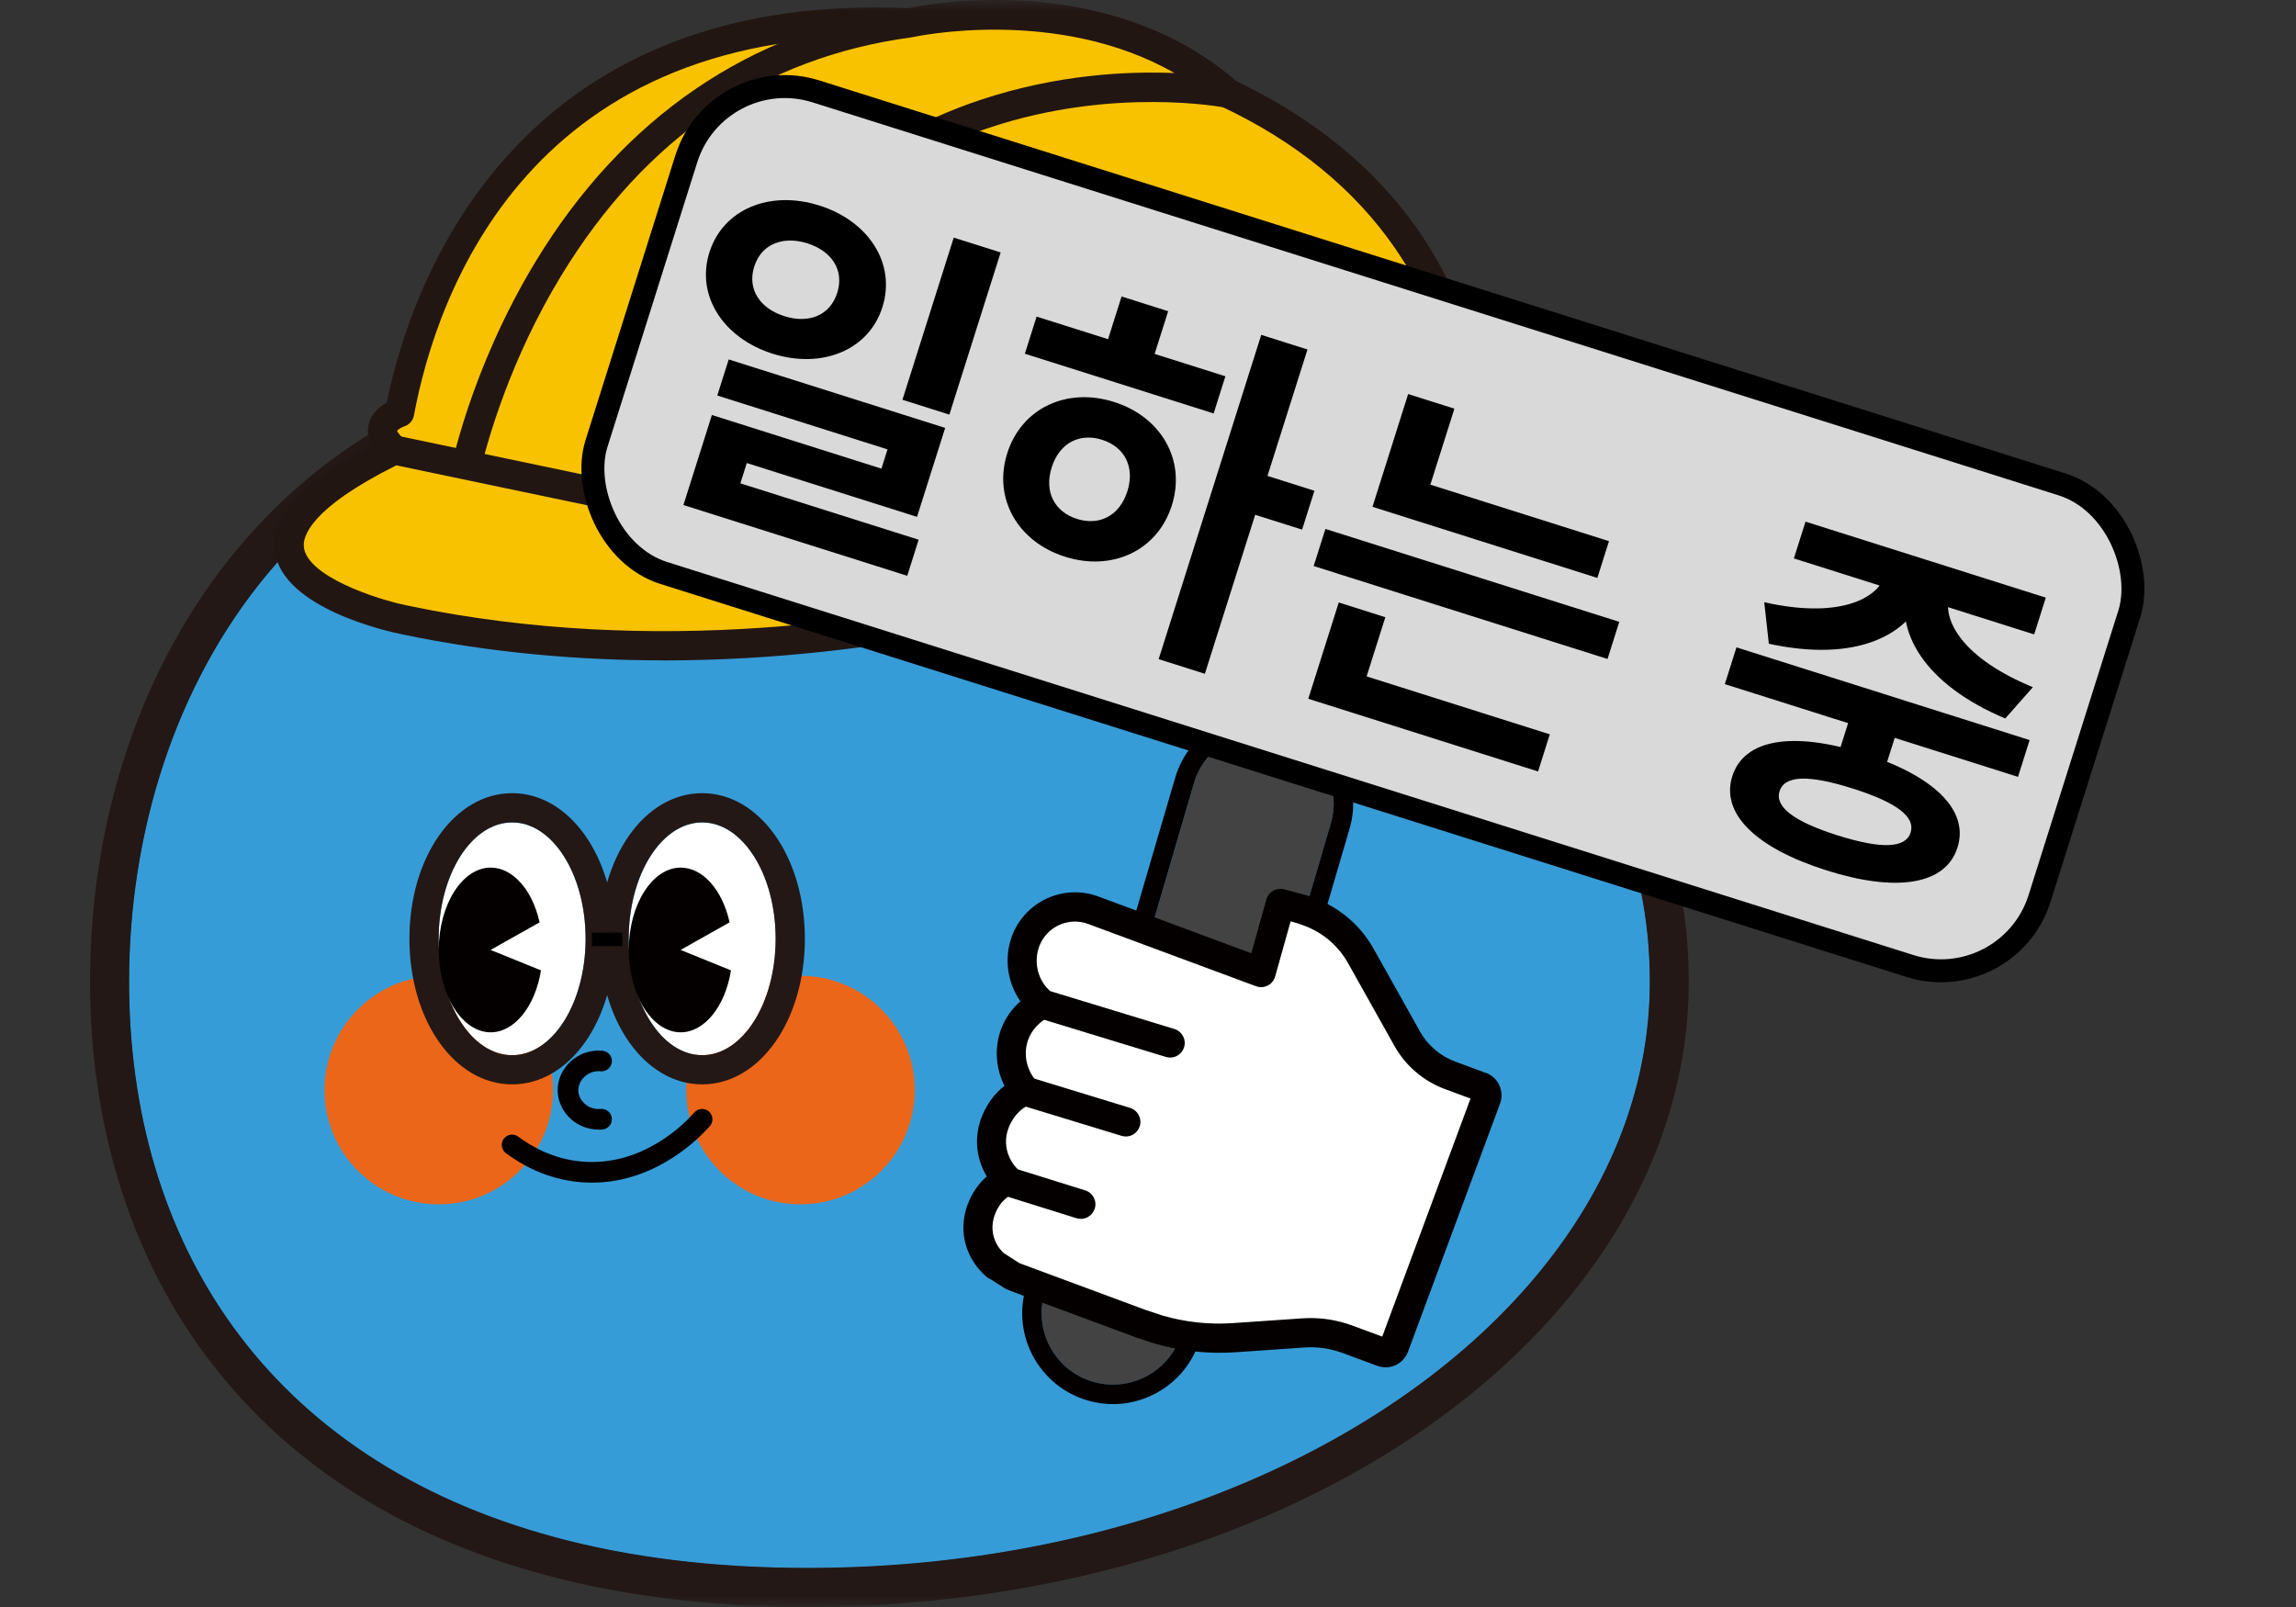 <svg width="100" height="70" viewBox="0 0 100 70" fill="none" xmlns="http://www.w3.org/2000/svg">
<rect x="0" y="0" width="100" height="70" fill="#333333" stroke="none"/>
<mask id="mask0_6_63" style="mask-type:luminance" maskUnits="userSpaceOnUse" x="0" y="0" width="100" height="70">
<path d="M99.996 0H0V70H99.996V0Z" fill="white"/>
</mask>
<g mask="url(#mask0_6_63)">
<path d="M48.724 20.044C45.592 19.134 42.181 18.368 38.512 17.747C37.422 17.561 36.307 17.391 35.167 17.229C33.432 16.986 31.777 16.869 30.197 16.869C13.536 16.869 5.623 29.883 5.623 42.77C5.623 54.016 11.528 63.562 24.189 66.969C27.41 67.837 31.061 68.303 35.167 68.303C41.521 68.303 47.493 67.181 52.704 65.202C64.112 60.877 71.856 52.449 71.856 42.77C71.856 31.735 63.319 24.295 48.724 20.048V20.044Z" fill="#369CD8"/>
<path d="M48.725 20.045C45.592 19.135 42.181 18.369 38.512 17.748C37.422 17.561 36.307 17.392 35.168 17.23C33.432 16.986 31.778 16.87 30.197 16.87C13.536 16.87 5.623 29.884 5.623 42.77C5.623 54.017 11.529 63.563 24.189 66.97C27.41 67.838 31.061 68.304 35.168 68.304C41.521 68.304 47.493 67.182 52.704 65.203C64.112 60.878 71.856 52.45 71.856 42.77C71.856 31.736 63.319 24.296 48.725 20.049V20.045Z" fill="#369CD8"/>
<path d="M30.197 16.866C31.774 16.866 33.432 16.983 35.168 17.226C36.303 17.389 37.422 17.558 38.512 17.745C42.181 18.366 45.592 19.131 48.724 20.041C63.319 24.285 71.856 31.729 71.856 42.763C71.856 52.443 64.112 60.871 52.704 65.196C47.493 67.175 41.521 68.297 35.168 68.297C31.061 68.297 27.41 67.831 24.189 66.963C11.529 63.555 5.623 54.009 5.623 42.763C5.623 29.88 13.539 16.866 30.197 16.863M30.197 15.166C21.985 15.166 15.127 18.186 10.357 23.893C6.209 28.864 3.923 35.563 3.923 42.763C3.923 48.87 5.602 54.415 8.78 58.8C12.234 63.562 17.268 66.861 23.745 68.603C27.174 69.528 31.015 69.997 35.164 69.997C41.496 69.997 47.769 68.886 53.303 66.787C65.791 62.053 73.552 52.845 73.552 42.767C73.552 36.907 71.326 31.813 66.934 27.629C62.867 23.752 56.898 20.652 49.197 18.415C46.033 17.494 42.533 16.708 38.791 16.073C37.75 15.896 36.642 15.723 35.404 15.547C33.612 15.296 31.862 15.169 30.194 15.169L30.197 15.166Z" fill="#231815"/>
<path d="M34.864 52.46C37.613 52.46 39.842 50.231 39.842 47.483C39.842 44.733 37.613 42.505 34.864 42.505C32.115 42.505 29.887 44.733 29.887 47.483C29.887 50.231 32.115 52.46 34.864 52.46Z" fill="#EB6619"/>
<path d="M19.109 52.46C21.858 52.46 24.087 50.231 24.087 47.483C24.087 44.733 21.858 42.505 19.109 42.505C16.36 42.505 14.132 44.733 14.132 47.483C14.132 50.231 16.36 52.46 19.109 52.46Z" fill="#EB6619"/>
<path d="M22.306 45.966C24.073 45.966 25.505 43.696 25.505 40.896C25.505 38.097 24.073 35.827 22.306 35.827C20.538 35.827 19.106 38.097 19.106 40.896C19.106 43.696 20.538 45.966 22.306 45.966Z" fill="white"/>
<path d="M22.306 35.823C24.073 35.823 25.505 38.092 25.505 40.893C25.505 43.694 24.073 45.962 22.306 45.962C20.538 45.962 19.106 43.694 19.106 40.893C19.106 38.092 20.538 35.823 22.306 35.823ZM22.306 34.55C19.797 34.55 17.832 37.337 17.832 40.893C17.832 44.449 19.797 47.235 22.306 47.235C24.814 47.235 26.779 44.449 26.779 40.893C26.779 37.337 24.814 34.55 22.306 34.55Z" fill="#231815"/>
<path d="M30.585 45.966C32.352 45.966 33.785 43.696 33.785 40.896C33.785 38.097 32.352 35.827 30.585 35.827C28.818 35.827 27.386 38.097 27.386 40.896C27.386 43.696 28.818 45.966 30.585 45.966Z" fill="white"/>
<path d="M30.581 35.823C32.349 35.823 33.781 38.092 33.781 40.893C33.781 43.694 32.349 45.962 30.581 45.962C28.814 45.962 27.382 43.694 27.382 40.893C27.382 38.092 28.814 35.823 30.581 35.823ZM30.581 34.55C28.073 34.55 26.108 37.337 26.108 40.893C26.108 44.449 28.073 47.235 30.581 47.235C33.09 47.235 35.055 44.449 35.055 40.893C35.055 37.337 33.09 34.55 30.581 34.55Z" fill="#231815"/>
<path d="M29.647 41.38L31.837 42.269C31.584 43.849 30.677 44.967 29.647 44.967C28.405 44.967 27.386 43.348 27.386 41.38C27.386 39.411 28.409 37.792 29.647 37.792C30.603 37.792 31.46 38.752 31.777 40.177L29.647 41.376V41.38Z" fill="#040000"/>
<path d="M25.791 51.515C25.608 51.515 25.421 51.508 25.23 51.49C23.802 51.356 22.704 50.732 22.034 50.231C21.837 50.083 21.794 49.8 21.942 49.603C22.09 49.405 22.373 49.363 22.57 49.511C23.145 49.941 24.087 50.481 25.311 50.594C28.017 50.848 29.89 48.862 30.239 48.46C30.402 48.273 30.688 48.252 30.875 48.414C31.061 48.576 31.083 48.862 30.92 49.049C30.546 49.479 28.624 51.515 25.791 51.515Z" fill="#040000"/>
<path d="M26.063 49.203C25.629 49.203 25.202 49.045 24.874 48.752C24.511 48.431 24.299 47.983 24.288 47.521C24.278 47.045 24.482 46.579 24.849 46.24C25.227 45.891 25.735 45.718 26.246 45.771C26.493 45.796 26.673 46.014 26.648 46.261C26.624 46.508 26.401 46.688 26.158 46.664C25.904 46.639 25.65 46.724 25.459 46.9C25.283 47.062 25.184 47.285 25.188 47.503C25.191 47.715 25.297 47.926 25.47 48.082C25.66 48.251 25.9 48.329 26.154 48.304C26.401 48.279 26.624 48.459 26.648 48.706C26.673 48.953 26.493 49.175 26.246 49.2C26.186 49.207 26.126 49.211 26.066 49.211L26.063 49.203Z" fill="#040000"/>
<path d="M21.371 41.38L23.562 42.269C23.308 43.849 22.401 44.967 21.371 44.967C20.129 44.967 19.11 43.348 19.11 41.38C19.11 39.411 20.133 37.792 21.371 37.792C22.327 37.792 23.184 38.752 23.502 40.177L21.371 41.376V41.38Z" fill="#040000"/>
<path d="M27.107 40.625H25.78V41.211H27.107V40.625Z" fill="black"/>
<path d="M17.406 17.974C18.267 13.363 22.239 0.183 39.62 0.995C57.946 1.852 66.617 11.539 63.971 26.369C63.971 26.369 65.125 26.913 64.839 27.953C64.839 27.953 64.444 28.797 63.298 28.726C63.298 28.726 60.348 28.624 56.803 27.999C47.12 26.811 28.903 24.154 18.129 19.974C17.843 19.998 17.522 19.917 17.169 19.603C15.882 18.464 17.399 17.97 17.399 17.97L17.406 17.974Z" fill="#F9C200"/>
<path d="M63.431 29.369C63.379 29.369 63.322 29.369 63.266 29.365C63.16 29.365 60.257 29.256 56.715 28.631C46.894 27.425 28.86 24.79 18.03 20.616C17.582 20.616 17.155 20.436 16.757 20.08C16.178 19.569 15.938 19.039 16.051 18.51C16.153 18.009 16.549 17.699 16.848 17.53C17.787 12.877 22.055 -0.458 39.651 0.36C49.469 0.819 56.877 3.842 61.082 9.109C64.55 13.452 65.788 19.304 64.673 26.059C65.188 26.458 65.721 27.171 65.46 28.127C65.449 28.162 65.439 28.197 65.421 28.229C65.216 28.666 64.571 29.372 63.431 29.372V29.369ZM18.132 19.339C18.21 19.339 18.288 19.353 18.362 19.382C29.058 23.53 47.088 26.165 56.881 27.368C56.891 27.368 56.902 27.368 56.912 27.372C60.37 27.982 63.29 28.088 63.319 28.091C63.897 28.127 64.155 27.837 64.239 27.718C64.303 27.291 63.834 27.015 63.714 26.952C63.661 26.927 63.608 26.896 63.562 26.86C63.386 26.716 63.301 26.483 63.34 26.257C64.529 19.6 63.431 14.097 60.08 9.899C56.112 4.929 49.024 2.071 39.588 1.63C23.05 0.854 19 12.884 18.03 18.087C17.995 18.285 17.868 18.45 17.688 18.542C17.656 18.556 17.624 18.57 17.589 18.581C17.473 18.623 17.339 18.708 17.296 18.764C17.311 18.807 17.37 18.927 17.596 19.124C17.861 19.357 18.016 19.343 18.076 19.336C18.094 19.336 18.115 19.336 18.132 19.336V19.339Z" fill="#221613"/>
<path d="M53.49 4.064C53.49 4.064 33.809 0.109 28.035 22.993C28.035 22.993 24.733 22.44 20.2 20.827C20.2 20.827 23.519 3.161 39.623 0.995C39.623 0.995 47.839 -0.878 53.49 4.064Z" fill="#F9C200"/>
<path d="M28.035 23.632C27.999 23.632 27.964 23.632 27.929 23.625C27.791 23.6 24.517 23.043 19.984 21.431C19.688 21.325 19.515 21.021 19.572 20.715C19.607 20.531 20.457 16.128 23.325 11.398C27.146 5.097 32.74 1.288 39.507 0.367C40.145 0.226 48.188 -1.415 53.907 3.584C54.125 3.775 54.185 4.085 54.058 4.346C53.931 4.607 53.646 4.745 53.363 4.688C53.314 4.678 48.499 3.753 43.077 5.567C35.838 7.99 30.984 13.906 28.652 23.149C28.578 23.434 28.32 23.628 28.035 23.628V23.632ZM20.944 20.415C24.038 21.484 26.504 22.041 27.569 22.256C30.695 10.586 37.514 6.071 42.727 4.343C46.065 3.235 49.134 3.097 51.155 3.182C46.033 0.25 39.831 1.601 39.761 1.616C39.743 1.619 39.722 1.623 39.704 1.626C33.242 2.494 28.102 5.99 24.436 12.019C22.242 15.628 21.258 19.116 20.944 20.415Z" fill="#221613"/>
<path d="M46.329 25.706C46.329 25.706 32.719 30.168 17.631 27.008C17.631 27.008 6.597 24.789 17.173 19.606L46.329 25.709V25.706Z" fill="#F9C200"/>
<path d="M28.888 28.765C25.329 28.765 21.459 28.458 17.501 27.629C16.972 27.523 12.294 26.511 11.97 24.009C11.761 22.387 13.37 20.76 16.894 19.032C17.021 18.968 17.166 18.951 17.303 18.979L46.46 25.082C46.742 25.142 46.95 25.382 46.964 25.671C46.978 25.96 46.802 26.221 46.527 26.313C46.425 26.345 38.886 28.768 28.885 28.768L28.888 28.765ZM17.261 20.27C13.462 22.168 13.176 23.399 13.236 23.843C13.398 25.103 16.354 26.098 17.759 26.38C28.715 28.677 38.985 26.877 43.592 25.78L17.261 20.27Z" fill="#221613"/>
<path d="M57.963 35.871C58.445 34.224 57.502 32.497 55.855 32.015C54.209 31.533 52.483 32.478 52.001 34.125L45.498 56.335C45.016 57.982 45.96 59.708 47.606 60.19C49.252 60.672 50.978 59.727 51.46 58.08L57.963 35.871Z" fill="#444344"/>
<path d="M53.49 32.269C54.186 31.888 55.031 31.772 55.855 32.013C57.502 32.495 58.445 34.219 57.963 35.866L51.46 58.077C51.218 58.901 50.668 59.548 49.968 59.93C49.269 60.313 48.427 60.428 47.603 60.187C45.956 59.704 45.013 57.98 45.495 56.334L51.999 34.122C52.24 33.299 52.791 32.652 53.49 32.269ZM53.082 31.523C52.154 32.031 51.482 32.869 51.183 33.881L44.68 56.092C44.067 58.184 45.273 60.388 47.365 61.001C48.38 61.298 49.446 61.181 50.375 60.673C51.303 60.165 51.975 59.327 52.273 58.315L58.777 36.104C59.074 35.089 58.957 34.023 58.449 33.095C57.941 32.166 57.103 31.495 56.091 31.196C55.077 30.899 54.01 31.015 53.082 31.523Z" fill="#040000"/>
<path d="M43.304 55.075L44.081 55.575C44.125 55.594 44.17 55.616 44.217 55.634L47.542 56.867L49.65 57.648L50.428 57.906C51.506 58.221 52.62 58.34 53.747 58.264L56.761 58.058C57.413 58.013 58.054 58.105 58.667 58.332L60.186 58.894C60.398 58.97 60.635 58.865 60.711 58.653L64.717 47.854C64.797 47.64 64.689 47.405 64.475 47.325L63.145 46.834C62.355 46.543 61.694 45.976 61.283 45.24L59.258 41.627C58.766 40.746 57.972 40.069 57.027 39.721L56.731 39.612L55.758 39.349L54.916 42.357L50.045 40.551L49.276 40.267L47.605 39.648C46.419 39.207 45.099 39.816 44.657 40.999C44.334 41.874 44.554 42.835 45.134 43.473C45.215 43.565 45.388 43.729 45.38 43.73C44.828 44.006 44.39 44.489 44.181 45.056C43.859 45.92 44.073 46.87 44.64 47.507C44.57 47.535 44.5 47.568 44.431 47.604C43.929 47.871 43.531 48.344 43.316 48.935C43.102 49.508 43.126 50.131 43.381 50.688C43.482 50.911 43.616 51.114 43.779 51.289C43.817 51.333 43.858 51.37 43.9 51.406C43.356 51.642 42.949 52.086 42.719 52.702C42.495 53.305 42.537 53.938 42.833 54.489C42.92 54.654 43.03 54.806 43.16 54.947C43.225 55.016 43.291 55.079 43.362 55.139" fill="white"/>
<path d="M64.707 46.734L63.374 46.24C62.728 45.999 62.185 45.536 61.847 44.933L59.822 41.319C59.255 40.31 58.345 39.53 57.257 39.127L56.961 39.017C56.961 39.017 56.925 39.005 56.906 39L55.933 38.738C55.595 38.649 55.249 38.846 55.155 39.182L54.5 41.522L47.838 39.051C46.323 38.488 44.633 39.267 44.073 40.781C43.722 41.728 43.871 42.804 44.444 43.614C44.067 43.947 43.773 44.368 43.6 44.835C43.302 45.642 43.367 46.546 43.751 47.298C43.3 47.646 42.949 48.136 42.736 48.709C42.464 49.443 42.494 50.237 42.822 50.949C42.87 51.051 42.922 51.148 42.978 51.245C42.611 51.561 42.329 51.974 42.143 52.474C41.855 53.25 41.909 54.072 42.295 54.785C42.408 54.993 42.549 55.193 42.713 55.371C42.756 55.415 42.8 55.463 42.845 55.506C42.867 55.53 42.891 55.549 42.916 55.571C42.932 55.586 42.949 55.601 42.966 55.615C43.025 55.667 43.09 55.702 43.16 55.731L43.751 56.109C43.779 56.13 43.812 56.144 43.844 56.157L43.879 56.174C43.923 56.194 43.967 56.213 44.014 56.23L49.467 58.253L50.267 58.519C51.421 58.855 52.615 58.985 53.808 58.903L56.822 58.696C57.384 58.659 57.936 58.737 58.466 58.932L59.984 59.493C60.245 59.59 60.529 59.58 60.783 59.465C60.814 59.447 60.846 59.432 60.874 59.416C61.084 59.294 61.24 59.105 61.326 58.875L65.332 48.076C65.43 47.815 65.418 47.528 65.304 47.276C65.188 47.021 64.978 46.829 64.718 46.732L64.707 46.734ZM60.204 58.222L58.899 57.741C58.201 57.481 57.471 57.376 56.725 57.426L53.71 57.633C52.664 57.707 51.621 57.592 50.634 57.305L49.875 57.053L44.442 55.038C44.442 55.038 44.41 55.025 44.398 55.019L44.387 55.013L43.703 54.574C43.683 54.554 43.663 54.533 43.642 54.512C43.55 54.41 43.469 54.298 43.405 54.181C43.197 53.795 43.169 53.347 43.326 52.916C43.453 52.573 43.648 52.313 43.902 52.132L46.881 53.064C47.06 53.119 47.242 53.095 47.391 53.008C47.526 52.93 47.628 52.805 47.68 52.648C47.787 52.313 47.598 51.953 47.261 51.851L44.339 50.939L44.312 50.914C44.294 50.897 44.275 50.879 44.255 50.858C44.139 50.729 44.041 50.582 43.968 50.421C43.783 50.018 43.765 49.567 43.919 49.151C44.076 48.733 44.347 48.4 44.678 48.204L48.846 49.476C49.024 49.528 49.206 49.504 49.352 49.419C49.486 49.341 49.592 49.214 49.642 49.054C49.744 48.718 49.554 48.363 49.22 48.259L45.05 46.983C44.681 46.504 44.573 45.849 44.786 45.276C44.916 44.931 45.163 44.632 45.477 44.421L50.777 46.039C50.954 46.091 51.136 46.067 51.282 45.982C51.417 45.904 51.522 45.777 51.572 45.617C51.674 45.28 51.484 44.926 51.15 44.822L45.733 43.17C45.733 43.17 45.733 43.17 45.731 43.167C45.69 43.125 45.643 43.079 45.611 43.045C45.166 42.561 45.032 41.847 45.262 41.224C45.581 40.369 46.533 39.929 47.391 40.246L54.703 42.959C54.87 43.021 55.056 43.011 55.214 42.931C55.374 42.85 55.49 42.705 55.538 42.535L56.211 40.135L56.545 40.226L56.811 40.325C57.617 40.623 58.288 41.2 58.709 41.946L60.734 45.56C61.219 46.429 62.001 47.092 62.929 47.438L64.047 47.852L60.199 58.229L60.204 58.222Z" fill="#040000"/>
<rect x="31.245" y="2.627" width="65.901" height="22" rx="4.5" transform="rotate(17.506 31.245 2.627)" fill="#D9D9D9" stroke="black"/>
<path d="M35.688 8.952C37.839 9.633 39.032 11.487 38.433 13.378C37.84 15.255 35.798 16.085 33.647 15.405C31.496 14.725 30.304 12.871 30.897 10.994C31.496 9.103 33.537 8.272 35.688 8.952ZM35.167 10.6C34.13 10.272 33.168 10.605 32.85 11.612C32.531 12.619 33.126 13.445 34.163 13.773C35.201 14.101 36.147 13.762 36.465 12.756C36.784 11.749 36.204 10.928 35.167 10.6ZM41.539 10.35L43.583 10.996L41.349 18.06L39.305 17.413L41.539 10.35ZM31.738 15.657L41.166 18.639L39.94 22.514L32.526 20.169L31.986 21.878L30.003 21.25L31.006 18.077L38.39 20.413L38.655 19.574L31.241 17.228L31.738 15.657ZM30.263 20.426L40.011 23.51L39.514 25.081L29.766 21.998L30.263 20.426ZM54.932 14.586L56.946 15.223L52.477 29.349L50.464 28.712L54.932 14.586ZM54.746 20.585L57.248 21.377L56.712 23.07L54.21 22.279L54.746 20.585ZM45.148 13.79L53.371 16.391L52.859 18.009L44.637 15.408L45.148 13.79ZM48.52 17.509C50.579 18.16 51.661 20.046 51.038 22.014C50.416 23.982 48.447 24.903 46.387 24.251C44.328 23.6 43.246 21.714 43.869 19.746C44.491 17.778 46.461 16.857 48.52 17.509ZM47.999 19.156C47.038 18.852 46.149 19.276 45.806 20.359C45.463 21.442 45.947 22.3 46.908 22.604C47.869 22.908 48.758 22.484 49.101 21.401C49.444 20.318 48.96 19.46 47.999 19.156ZM48.849 12.914L50.878 13.556L50.096 16.027L48.067 15.385L48.849 12.914ZM60.284 20.474L70.078 23.572L69.571 25.174L59.777 22.076L60.284 20.474ZM57.727 23.039L70.526 27.087L70.015 28.704L57.216 24.656L57.727 23.039ZM61.331 17.164L63.345 17.801L62.047 21.905L60.033 21.268L61.331 17.164ZM57.493 28.821L67.5 31.987L66.989 33.604L56.981 30.438L57.493 28.821ZM58.308 26.243L60.337 26.885L59.386 29.89L57.358 29.248L58.308 26.243ZM80.787 30.568L82.817 31.21L82.03 33.696L80.001 33.055L80.787 30.568ZM75.63 28.198L88.398 32.237L87.892 33.839L75.123 29.8L75.63 28.198ZM81.166 32.819C84.217 33.784 85.774 35.283 85.257 36.916C84.741 38.548 82.606 38.879 79.555 37.914C76.488 36.944 74.932 35.445 75.448 33.813C75.965 32.181 78.1 31.849 81.166 32.819ZM80.684 34.345C78.792 33.746 77.73 33.763 77.508 34.464C77.291 35.151 78.145 35.79 80.037 36.389C81.929 36.987 82.996 36.956 83.213 36.269C83.435 35.567 82.575 34.943 80.684 34.345ZM82.23 24.681L84.03 25.25L83.919 25.601C83.249 27.722 80.792 28.858 77.04 28.04L76.84 26.232C80.018 26.952 81.772 26.13 82.119 25.032L82.23 24.681ZM83.222 24.995L85.022 25.564L84.911 25.915C84.559 27.029 85.51 28.689 88.54 29.933L87.337 31.297C83.812 29.813 82.435 27.481 83.111 25.346L83.222 24.995ZM78.638 22.722L89.103 26.032L88.596 27.634L78.131 24.324L78.638 22.722Z" fill="black"/>
</g>
</svg>
